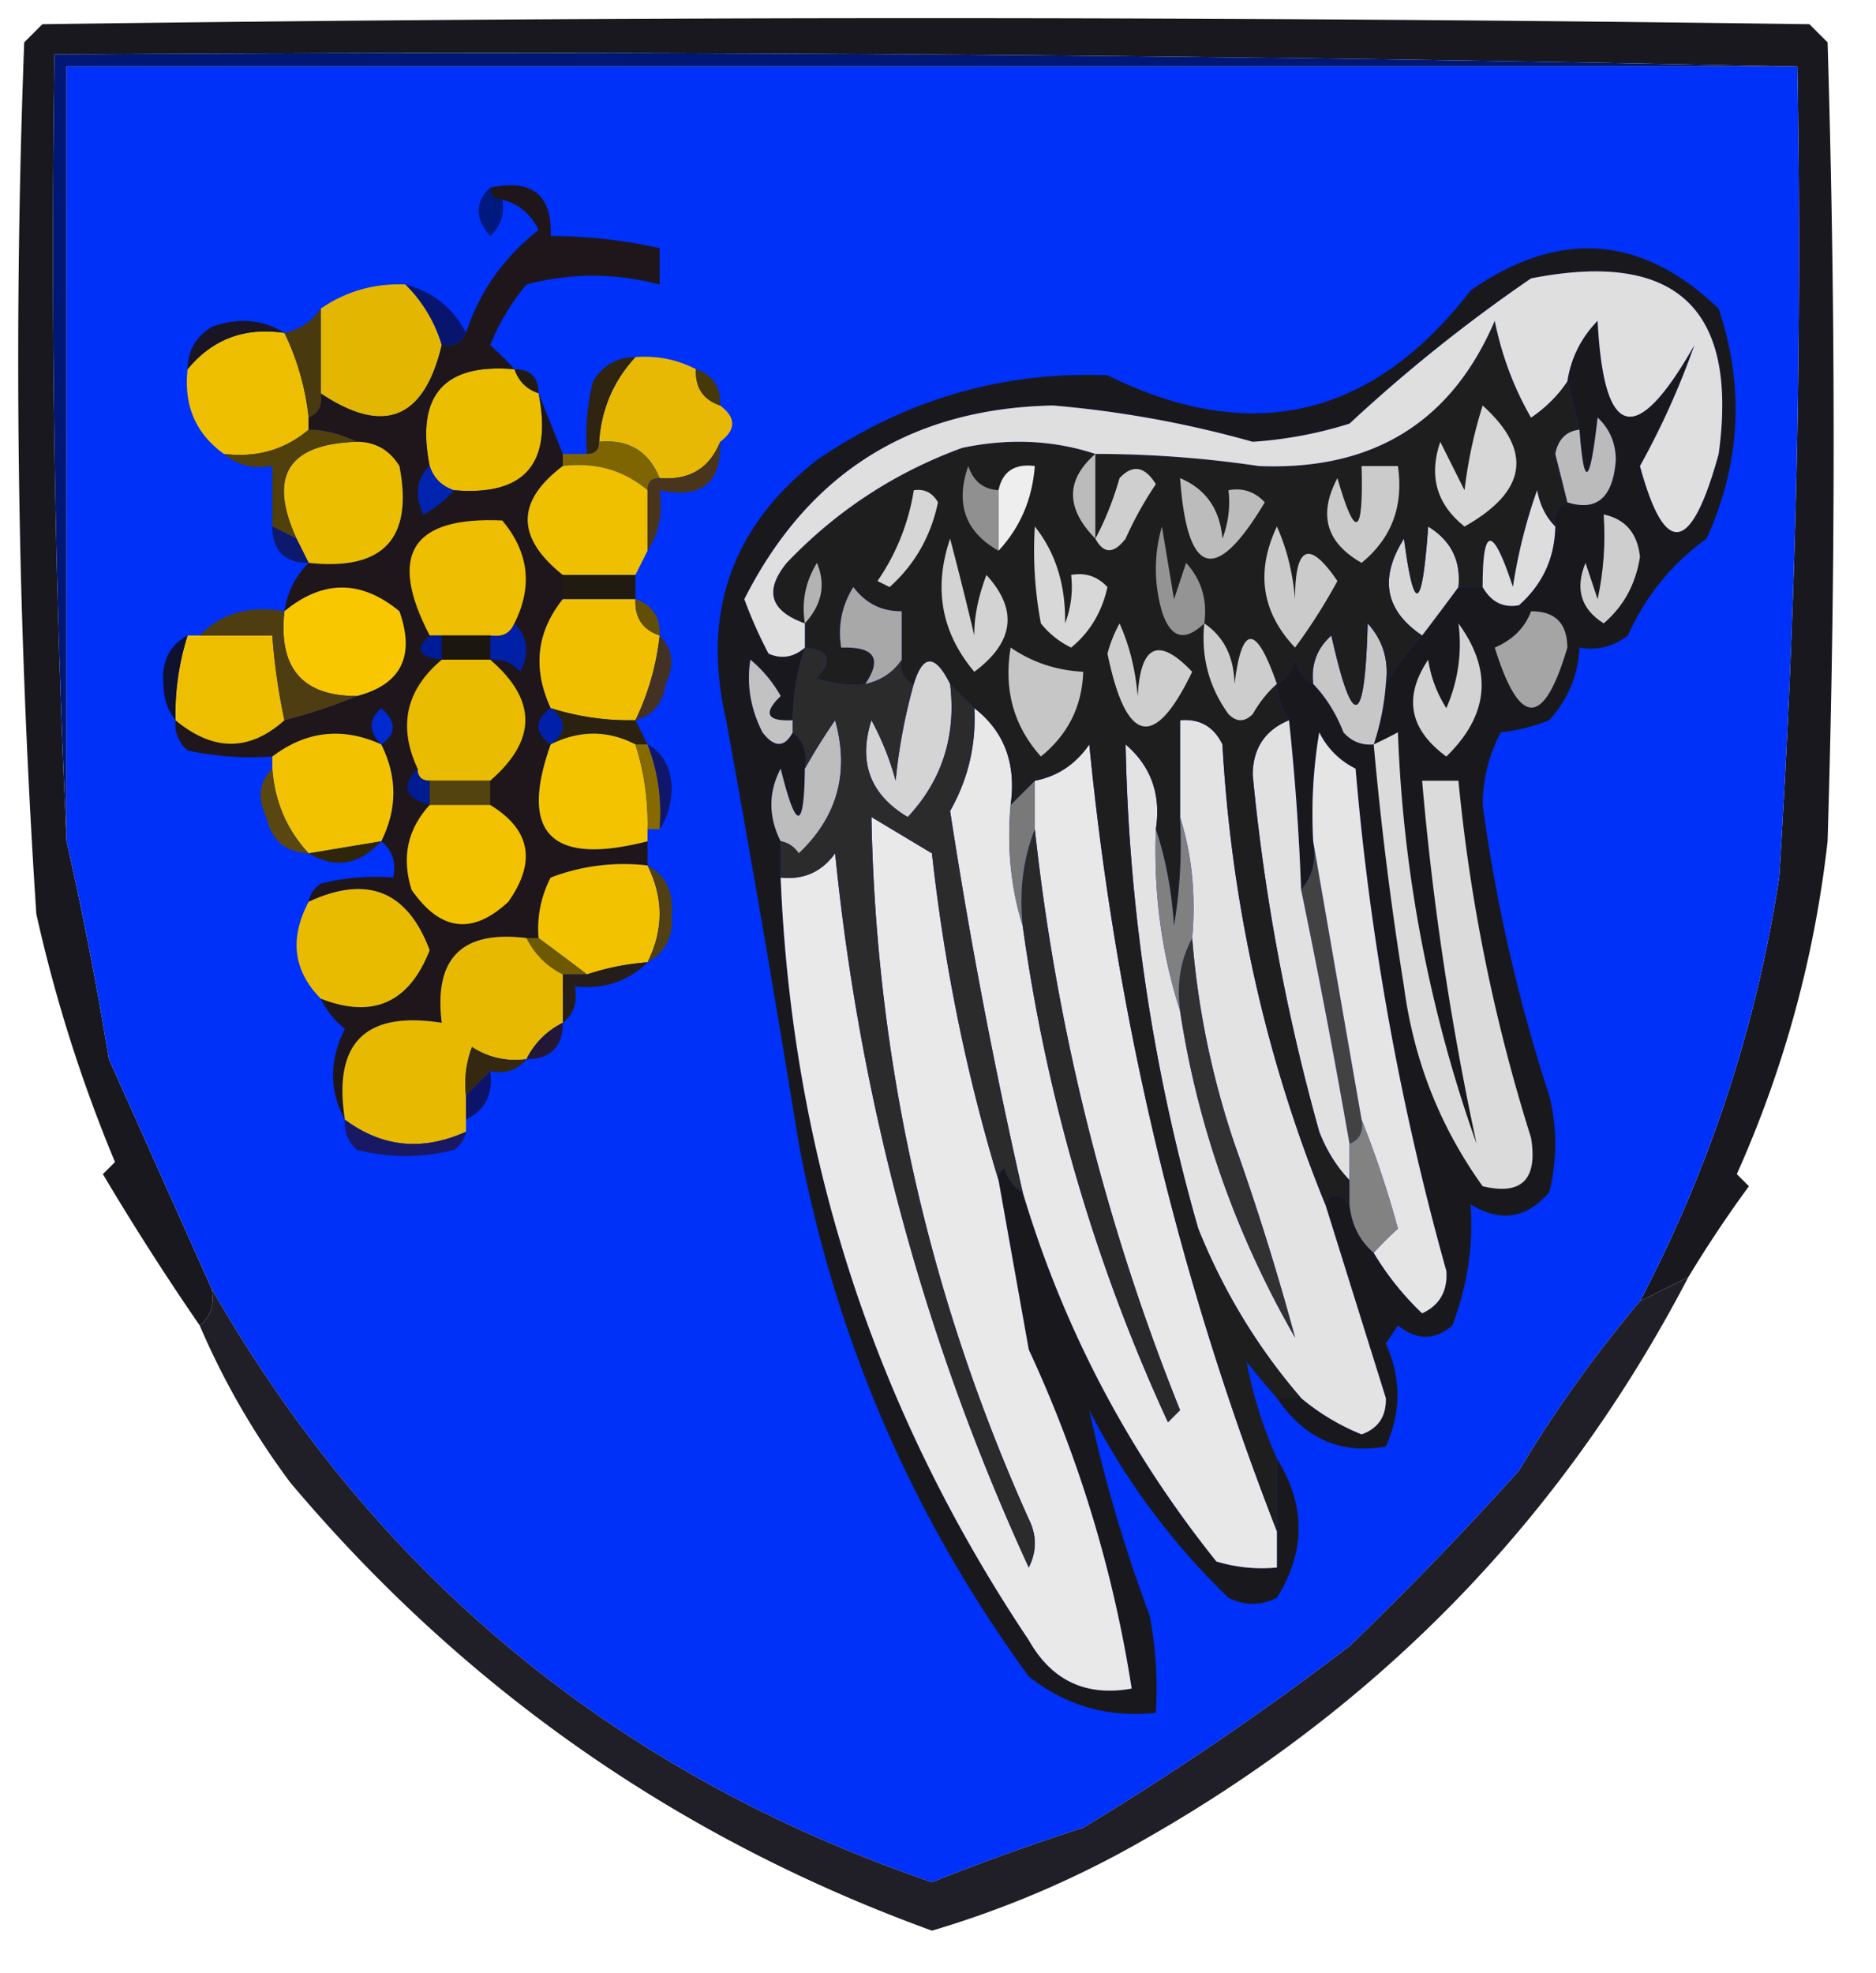 <svg xmlns="http://www.w3.org/2000/svg" width="155" height="163" style="shape-rendering:geometricPrecision;text-rendering:geometricPrecision;image-rendering:optimizeQuality;fill-rule:evenodd;clip-rule:evenodd"><path style="opacity:.949" fill="#0d0c13" d="m139.5 105.5-4 2c5.782-11.037 9.616-22.704 11.5-35a823.378 823.378 0 0 0 1.5-67 5184.59 5184.59 0 0 0-144-1c-.33 21.84.003 43.506 1 65a305.201 305.201 0 0 1 3.5 18c2.828 6.324 5.662 12.658 8.5 19 .237 1.291-.096 2.291-1 3a222.32 222.32 0 0 1-8-12.5l1-1A122.26 122.26 0 0 1 3 75.5a698.551 698.551 0 0 1-1-72L3.5 2c48.667-.667 97.333-.667 146 0l1.5 1.5c.667 22 .667 44 0 66a92.366 92.366 0 0 1-7.5 27.5l1 1a100.813 100.813 0 0 0-5 7.5z"/><path style="opacity:1" fill="#001775" d="M148.5 5.5H5.5v64c-.997-21.494-1.33-43.16-1-65 48.17-.332 96.17.001 144 1z"/><path style="opacity:1" fill="#0031f8" d="M148.5 5.5a823.378 823.378 0 0 1-1.5 67c-1.884 12.296-5.718 23.963-11.5 35a108.51 108.51 0 0 0-10 14 286.37 286.37 0 0 1-14 14.5 247.637 247.637 0 0 1-22 15 197.712 197.712 0 0 0-12.5 4.5c-26.053-8.922-45.886-25.255-59.5-49-2.838-6.342-5.672-12.676-8.5-19a305.201 305.201 0 0 0-3.5-18v-64h143z"/><path style="opacity:1" fill="#00197f" d="M40.5 15.5c0 .667.333 1 1 1 .219 1.175-.114 2.175-1 3-1.282-1.458-1.282-2.792 0-4z"/><path style="opacity:1" fill="#e3b602" d="M33.5 23.5a11.741 11.741 0 0 1 3 5c-1.458 6.154-4.791 7.487-10 4v-7c2.088-1.44 4.421-2.106 7-2z"/><path style="opacity:1" fill="#08156e" d="M33.5 23.5c2.275.611 3.941 1.945 5 4-.342.838-1.008 1.172-2 1a11.741 11.741 0 0 0-3-5z"/><path style="opacity:1" fill="#eebf00" d="M23.5 27.5a21.16 21.16 0 0 1 2 7v1c-1.979 1.667-4.312 2.334-7 2-2.334-1.676-3.334-4.009-3-7 2.045-2.484 4.712-3.484 8-3z"/><path style="opacity:1" fill="#1a1524" d="M23.5 27.5c-3.288-.484-5.955.516-8 3 .01-1.517.677-2.684 2-3.5 2.212-.79 4.212-.622 6 .5z"/><path style="opacity:1" fill="#211b18" d="M42.5 30.5c1.333 0 2 .667 2 2-1-.333-1.667-1-2-2z"/><path style="opacity:1" fill="#e7b905" d="M52.5 29.5c1.791-.134 3.458.2 5 1-.073 1.527.594 2.527 2 3 1.333 1 1.333 2 0 3-.874 2.19-2.541 3.19-5 3-.9-2.227-2.567-3.227-5-3 .188-2.706 1.188-5.04 3-7z"/><path style="opacity:1" fill="#48390f" d="M26.5 25.5v7c.172.992-.162 1.658-1 2a21.16 21.16 0 0 0-2-7c1.278-.282 2.278-.949 3-2z"/><path style="opacity:1" fill="#ecbe00" d="M42.5 30.5c.333 1 1 1.667 2 2 1.163 5.834-1.17 8.5-7 8-1-.333-1.667-1-2-2-1.163-5.834 1.17-8.5 7-8z"/><path style="opacity:1" fill="#463809" d="M57.5 30.5c1.406.473 2.073 1.473 2 3-1.406-.473-2.073-1.473-2-3z"/><path style="opacity:1" fill="#1e161b" d="M40.5 15.5c3.45-.744 5.116.59 5 4 3.045.008 6.045.341 9 1v3c-3.695-.96-7.361-.96-11 0a18.941 18.941 0 0 0-3 5c.743.682 1.41 1.349 2 2-5.83-.5-8.163 2.166-7 8-1.098 1.1-1.265 2.434-.5 4 .995-.566 1.828-1.233 2.5-2 5.83.5 8.163-2.166 7-8l2 5v1c-3.867 2.913-3.867 5.913 0 9v2c-2.173 2.722-2.506 5.722-1 9-1.333 1-1.333 2 0 3-2.63 7.374.036 10.04 8 8v2a16.869 16.869 0 0 0-8 1 9.106 9.106 0 0 0-1 5h-1c-5.333-.667-7.667 1.667-7 7-6.333-1-9 1.667-8 8-1.314-2.395-1.314-4.895 0-7.5-.88-.708-1.547-1.542-2-2.5 4.298 1.686 7.298.353 9-4-1.84-4.908-5.173-6.242-10-4 .11-.617.444-1.117 1-1.5a18.436 18.436 0 0 1 6-.5c.237-1.291-.096-2.291-1-3 1.333-2.667 1.333-5.333 0-8-3.194-1.452-6.194-1.119-9 1a24.939 24.939 0 0 1-7-.5c-.752-.67-1.086-1.504-1-2.5 3.117 2.59 6.117 2.59 9 0a43.788 43.788 0 0 0 6-2c3.646-.962 4.813-3.295 3.5-7-3.164-2.612-6.33-2.612-9.5 0 .233-1.562.9-2.895 2-4 6.165.67 8.665-1.996 7.5-8-.816-1.323-1.983-1.99-3.5-2-1.412-.666-2.745-.999-4-1v-1c.838-.342 1.172-1.008 1-2 5.209 3.487 8.542 2.154 10-4 .992.172 1.658-.162 2-1 1.13-3.419 3.13-6.252 6-8.5-.63-1.31-1.63-2.143-3-2.5-.667 0-1-.333-1-1z"/><path style="opacity:1" fill="#2e240f" d="M52.5 29.5c-1.812 1.96-2.812 4.294-3 7 0 .667-.333 1-1 1a18.436 18.436 0 0 1 .5-6c.816-1.323 1.983-1.99 3.5-2z"/><path style="opacity:1" fill="#ecbe00" d="M29.5 36.5c1.517.01 2.684.677 3.5 2 1.165 6.004-1.335 8.67-7.5 8l-1-2c-2.371-5.175-.704-7.841 5-8z"/><path style="opacity:1" fill="#7f6501" d="M49.5 36.5c2.433-.227 4.1.773 5 3-.667 0-1 .333-1 1-1.979-1.667-4.312-2.334-7-2v-1h2c.667 0 1-.333 1-1z"/><path style="opacity:1" fill="#51400b" d="M25.5 35.5c1.255.001 2.588.334 4 1-5.704.159-7.371 2.825-5 8l-2-1v-5c-1.599.268-2.932-.066-4-1 2.688.334 5.021-.333 7-2z"/><path style="opacity:1" fill="#efc000" d="M46.5 38.5c2.688-.334 5.021.333 7 2v5l-1 2h-6c-3.867-3.087-3.867-6.087 0-9z"/><path style="opacity:1" fill="#0023b0" d="M35.5 38.5c.333 1 1 1.667 2 2-.672.767-1.505 1.434-2.5 2-.765-1.566-.598-2.9.5-4z"/><path style="opacity:1" fill="#49351c" d="M59.5 36.5c.116 3.41-1.55 4.744-5 4 .285 1.915-.049 3.581-1 5v-5c0-.667.333-1 1-1 2.459.19 4.126-.81 5-3z"/><path style="opacity:1" fill="#edbe01" d="M42.5 51.5c-.342.838-1.008 1.172-2 1h-5c-3.482-6.68-1.482-9.846 6-9.5 2.199 2.624 2.532 5.458 1 8.5z"/><path style="opacity:1" fill="#0d196c" d="m22.5 43.5 2 1 1 2c-2 0-3-1-3-3z"/><path style="opacity:1" fill="#201a11" d="M46.5 47.5h6v2h-6v-2z"/><path style="opacity:1" fill="#f8c700" d="M29.5 57.5c-4.516.02-6.516-2.314-6-7 3.17-2.612 6.336-2.612 9.5 0 1.313 3.705.146 6.038-3.5 7z"/><path style="opacity:1" fill="#f0c000" d="M46.5 49.5h6c-.073 1.527.594 2.527 2 3a21.16 21.16 0 0 1-2 7 21.445 21.445 0 0 1-7-1c-1.506-3.278-1.173-6.278 1-9z"/><path style="opacity:1" fill="#624e08" d="M52.5 49.5c1.406.473 2.073 1.473 2 3-1.406-.473-2.073-1.473-2-3z"/><path style="opacity:1" fill="#001b97" d="M35.5 52.5h1v2c-1.924-.21-2.257-.877-1-2z"/><path style="opacity:1" fill="#0020a8" d="M42.5 51.5c1.098 1.1 1.265 2.434.5 4-.67-.752-1.504-1.086-2.5-1v-2c.992.172 1.658-.162 2-1z"/><path style="opacity:1" fill="#eebf00" d="M15.5 52.5h7a51.639 51.639 0 0 0 1 7c-2.883 2.59-5.883 2.59-9 0a21.445 21.445 0 0 1 1-7z"/><path style="opacity:1" fill="#1b160f" d="M36.5 52.5h4v2h-4v-2z"/><path style="opacity:1" fill="#433123" d="M54.5 52.5c1.098 1.1 1.265 2.434.5 4-.236 1.62-1.069 2.62-2.5 3a21.16 21.16 0 0 0 2-7z"/><path style="opacity:1" fill="#0e112f" d="M15.5 52.5a21.445 21.445 0 0 0-1 7c-.647-.774-.98-1.774-1-3-.16-1.855.507-3.188 2-4z"/><path style="opacity:1" fill="#e9bb01" d="M36.5 54.5h4c3.873 3.315 3.873 6.648 0 10h-5c-.667 0-1-.333-1-1-1.63-3.514-.964-6.514 2-9z"/><path style="opacity:1" fill="#4f3d12" d="M23.5 50.5c-.516 4.686 1.484 7.02 6 7a43.788 43.788 0 0 1-6 2 51.639 51.639 0 0 1-1-7h-6c1.779-1.843 4.112-2.51 7-2z"/><path style="opacity:1" fill="#0029cf" d="M31.5 61.5c-1.062-1.075-1.062-2.075 0-3 1.276 1.114 1.276 2.114 0 3z"/><path style="opacity:1" fill="#0020a9" d="M45.5 58.5c1.333 1 1.333 2 0 3-1.333-1-1.333-2 0-3z"/><path style="opacity:1" fill="#2a2111" d="M45.5 58.5a21.445 21.445 0 0 0 7 1l1 2h-1c-2.292-1.186-4.626-1.186-7 0 1.333-1 1.333-2 0-3z"/><path style="opacity:1" fill="#f2c200" d="M31.5 61.5c1.333 2.667 1.333 5.333 0 8l-6 1c-1.812-1.96-2.812-4.294-3-7v-1c2.806-2.119 5.806-2.452 9-1z"/><path style="opacity:1" fill="#f3c300" d="M52.5 61.5a21.445 21.445 0 0 1 1 7v1c-7.964 2.04-10.63-.626-8-8 2.374-1.186 4.708-1.186 7 0z"/><path style="opacity:1" fill="#001c93" d="M34.5 63.5c0 .667.333 1 1 1v2c-2.052-.553-2.385-1.553-1-3z"/><path style="opacity:1" fill="#53430e" d="M35.5 64.5h5v2h-5v-2z"/><path style="opacity:1" fill="#866a00" d="M52.5 61.5h1c.869 2.217 1.202 4.55 1 7h-1a21.445 21.445 0 0 0-1-7z"/><path style="opacity:1" fill="#594610" d="M22.5 63.5c.188 2.706 1.188 5.04 3 7-1.91-.074-3.078-1.074-3.5-3-.765-1.566-.598-2.9.5-4z"/><path style="opacity:1" fill="#f2c200" d="M35.5 66.5h5c3.336 2.027 3.836 4.693 1.5 8-2.966 2.765-5.633 2.432-8-1-.833-2.671-.333-5.004 1.5-7z"/><path style="opacity:1" fill="#10166a" d="M53.5 61.5c1.225.652 1.892 1.819 2 3.5-.014 1.385-.348 2.551-1 3.5.202-2.45-.131-4.783-1-7z"/><path style="opacity:1" fill="#2e250b" d="M31.5 69.5c-1.82 1.961-3.82 2.294-6 1l6-1z"/><path style="opacity:1" fill="#f2c200" d="M53.5 71.5c1.333 2.667 1.333 5.333 0 8a20.677 20.677 0 0 0-5 1 303.438 303.438 0 0 0-4-3 9.106 9.106 0 0 1 1-5 16.869 16.869 0 0 1 8-1z"/><path style="opacity:1" fill="#513f16" d="M53.5 71.5c1.493.812 2.16 2.145 2 4 .16 1.855-.507 3.188-2 4 1.333-2.667 1.333-5.333 0-8z"/><path style="opacity:1" fill="#e9bb00" d="M26.5 82.5c-2.269-2.3-2.602-4.966-1-8 4.827-2.242 8.16-.908 10 4-1.702 4.353-4.702 5.686-9 4z"/><path style="opacity:1" fill="#6e5900" d="M43.5 77.5h1a303.438 303.438 0 0 1 4 3h-2a6.541 6.541 0 0 1-3-3z"/><path style="opacity:1" fill="#241d1a" d="M53.5 79.5c-1.602 1.574-3.602 2.24-6 2 .237 1.291-.096 2.291-1 3v-4h2a20.677 20.677 0 0 1 5-1z"/><path style="opacity:1" fill="#e7ba01" d="M43.5 77.5a6.541 6.541 0 0 0 3 3v4a6.541 6.541 0 0 0-3 3c-1.644.213-3.144-.12-4.5-1a8.434 8.434 0 0 0-.5 4v3c-3.602 1.618-6.936 1.285-10-1-1-6.333 1.667-9 8-8-.667-5.333 1.667-7.667 7-7z"/><path style="opacity:1" fill="#231738" d="M46.5 84.5c0 2-1 3-3 3a6.541 6.541 0 0 1 3-3z"/><path style="opacity:1" fill="#342910" d="M43.5 87.5c-.709.904-1.709 1.237-3 1l-2 2a8.434 8.434 0 0 1 .5-4c1.356.88 2.856 1.213 4.5 1z"/><path style="opacity:1" fill="#0b146a" d="M40.5 88.5c.27 1.88-.396 3.213-2 4v-2l2-2z"/><path style="opacity:1" fill="#19191d" d="M105.5 115.5h2a18.67 18.67 0 0 0 5 3c1.381-.5 2.047-1.5 2-3l-5-16c.438-1.006 1.104-1.006 2 0 .16 1.653.826 2.986 2 4a23.72 23.72 0 0 0 4 5c1.446-.671 2.112-1.838 2-3.5a223.546 223.546 0 0 1-7.5-41.5 6.544 6.544 0 0 1-3-3 40.911 40.911 0 0 0-.5 9c.268 1.599-.066 2.932-1 4a198.917 198.917 0 0 0-1-14 5.727 5.727 0 0 1-1-3c.722-.417 1.222-1.084 1.5-2 .278.916.778 1.583 1.5 2 1.058 1.1 1.892 2.434 2.5 4 .671.752 1.504 1.086 2.5 1a20.691 20.691 0 0 0 1-5 22.833 22.833 0 0 1 3-4 310.678 310.678 0 0 0 3-4h2c.712 1.239 1.712 1.739 3 1.5 1.951-1.734 2.951-3.9 3-6.5-.172-.992.162-1.658 1-2 2.439.767 3.772-.4 4-3.5-.009-1.404-.509-2.57-1.5-3.5-.634 5.634-1.134 5.968-1.5 1l-1-4c.295-1.923 1.128-3.59 2.5-5 .502 9.849 3.169 10.516 8 2a65.204 65.204 0 0 1-4.5 10c2.062 7.596 4.229 7.262 6.5-1 1.643-12.022-3.523-16.855-15.5-14.5a129.059 129.059 0 0 0-15 12 34.21 34.21 0 0 1-8 1.5 88.196 88.196 0 0 0-16.5-3c-11.729.236-20.229 5.569-25.5 16a37.12 37.12 0 0 0 2 4.5c1.077.47 2.077.303 3-.5a19.242 19.242 0 0 0-1 6c-2.148.11-2.481-.556-1-2a10.76 10.76 0 0 0-2.5-3c-.325 2.053.009 4.053 1 6 .977 1.274 1.81 1.274 2.5 0 .904.709 1.237 1.709 1 3-.057 5.182-.724 5.182-2 0-1.02 1.96-1.02 3.96 0 6v3c.934 22.968 7.767 43.968 20.5 63 1.894 3.344 4.727 4.678 8.5 4a104.497 104.497 0 0 0-8.5-28c-.838-4.68-1.67-9.346-2.5-14-.065-.438.101-.772.5-1 .278.916.778 1.582 1.5 2 3.346 11.191 8.679 21.357 16 30.5a12.93 12.93 0 0 0 5 .5v-9c2.392 3.845 2.392 7.678 0 11.5-1.333.667-2.667.667-4 0A58.4 58.4 0 0 1 90 116.5a122.239 122.239 0 0 0 5 17c.497 2.646.664 5.313.5 8-3.922.431-7.422-.569-10.5-3-9.621-13.18-15.954-27.847-19-44a1917.107 1917.107 0 0 0-6-35c-2.064-8.81.436-15.977 7.5-21.5 7.32-4.999 15.32-7.332 24-7 11.877 5.864 21.877 3.531 30-7 7.317-5.102 14.15-4.602 20.5 1.5 2.157 6.449 1.824 12.782-1 19-2.874 2.077-5.041 4.744-6.5 8-1.189.929-2.522 1.262-4 1-.108 2.283-.941 4.283-2.5 6-1.398.55-2.732.884-4 1a12.861 12.861 0 0 0-1.5 6 136.328 136.328 0 0 0 5.5 24 16.242 16.242 0 0 1 0 8c-1.865 2.173-4.031 2.507-6.5 1 .249 3.362-.251 6.695-1.5 10-1.458 1.247-2.958 1.247-4.5 0l-1 1.5c1.283 2.848 1.283 5.682 0 8.5-3.719.683-6.719-.651-9-4z"/><path style="opacity:1" fill="#424242" d="M108.5 69.5c1.304 7.538 2.638 15.205 4 23 .172.992-.162 1.658-1 2a686.633 686.633 0 0 0-4-21c.934-1.068 1.268-2.401 1-4z"/><path style="opacity:1" fill="#dbdbdb" d="M113.5 61.5c.65-.304 1.317-.637 2-1a113.808 113.808 0 0 0 6.5 34 240.463 240.463 0 0 1-4.5-30h3a143.92 143.92 0 0 0 6 29.5c.56 3.441-.773 4.775-4 4-3.53-4.917-5.697-10.417-6.5-16.5a286.633 286.633 0 0 1-2.5-20z"/><path style="opacity:1" fill="#e1e1e1" d="M106.5 59.5c.498 4.652.831 9.319 1 14 1.437 6.95 2.77 13.95 4 21v3c-1.058-1.1-1.892-2.434-2.5-4a168.634 168.634 0 0 1-5.5-29.5c.022-2.183 1.022-3.683 3-4.5z"/><path style="opacity:1" fill="#e9e9e9" d="M82.5 97.5c.83 4.654 1.662 9.32 2.5 14a104.497 104.497 0 0 1 8.5 28c-3.773.678-6.606-.656-8.5-4-12.733-19.032-19.566-40.032-20.5-63 1.89.204 3.39-.463 4.5-2 2.071 20.624 7.404 40.29 16 59 .667-1.333.667-2.667 0-4-8.294-18.472-12.627-37.805-13-58l5 3c1.025 9.297 2.859 18.297 5.5 27z"/><path style="opacity:1" fill="#bdbdbd" d="M64.5 69.5c-1.02-2.04-1.02-4.04 0-6 1.276 5.182 1.943 5.182 2 0a51.209 51.209 0 0 1 2.5-4c1.198 4.309.198 7.975-3 11-.383-.556-.883-.89-1.5-1z"/><path style="opacity:1" fill="#e5e5e5" d="M113.5 103.5a31.147 31.147 0 0 1 2-2 83.714 83.714 0 0 0-3-9c-1.362-7.795-2.696-15.462-4-23a40.911 40.911 0 0 1 .5-9 6.544 6.544 0 0 0 3 3 223.546 223.546 0 0 0 7.5 41.5c.112 1.662-.554 2.829-2 3.5a23.72 23.72 0 0 1-4-5z"/><path style="opacity:1" fill="#e3e3e3" d="m109.5 99.5 5 16c.047 1.5-.619 2.5-2 3a18.67 18.67 0 0 1-5-3c-3.576-4.139-6.409-8.806-8.5-14a156.04 156.04 0 0 1-6-40c2.103 1.803 2.936 4.136 2.5 7-.198 5.25.47 10.25 2 15 1.432 9.457 4.599 18.457 9.5 27a217.332 217.332 0 0 0-5-16 70.082 70.082 0 0 1-3.5-17c.313-3.542-.02-6.875-1-10v-8c1.624-.14 2.79.527 3.5 2 .751 13.273 3.585 25.94 8.5 38z"/><path style="opacity:1" fill="#313131" d="M98.5 77.5a70.082 70.082 0 0 0 3.5 17 217.332 217.332 0 0 1 5 16c-4.901-8.543-8.068-17.543-9.5-27-.295-2.235.039-4.235 1-6z"/><path style="opacity:1" fill="#e8e8e8" d="M80.5 58.5c2.477 1.916 3.477 4.583 3 8-.313 3.542.02 6.875 1 10a145.4 145.4 0 0 0 12 41l1-1a181.091 181.091 0 0 1-12-48v-4c1.871-.359 3.371-1.359 4.5-3 2.21 22.502 7.377 44.169 15.5 65v3a12.93 12.93 0 0 1-5-.5c-7.321-9.143-12.654-19.309-16-30.5a446.057 446.057 0 0 1-6-31.5c1.494-2.639 2.161-5.472 2-8.5z"/><path style="opacity:1" fill="#292929" d="M85.5 68.5a181.091 181.091 0 0 0 12 48l-1 1a145.4 145.4 0 0 1-12-41c-.306-2.885.027-5.552 1-8z"/><path style="opacity:1" fill="#797979" d="M85.5 64.5v4c-.973 2.448-1.306 5.115-1 8-.98-3.125-1.313-6.458-1-10l2-2z"/><path style="opacity:1" fill="#d3d3d3" d="M120.5 51.5c2.852 3.907 2.518 7.574-1 11-3.065-2.247-3.565-4.914-1.5-8a10.256 10.256 0 0 0 1.5 4 13.115 13.115 0 0 0 1-7z"/><path style="opacity:1" fill="#c2c2c2" d="M65.5 59.5v1c-.69 1.274-1.523 1.274-2.5 0-.991-1.947-1.325-3.947-1-6a10.76 10.76 0 0 1 2.5 3c-1.481 1.444-1.148 2.11 1 2z"/><path style="opacity:1" fill="#c7c7c7" d="M114.5 56.5a20.691 20.691 0 0 1-1 5c-.996.086-1.829-.248-2.5-1-.608-1.566-1.442-2.9-2.5-4-.188-1.603.312-2.937 1.5-4 1.776 7.953 2.776 7.62 3-1 1.269 1.405 1.769 3.071 1.5 5z"/><path style="opacity:1" fill="#d4d4d4" d="M78.5 56.5c.514 4.288-.653 7.955-3.5 11-3.106-1.85-4.106-4.517-3-8a22.948 22.948 0 0 1 2 5 46.14 46.14 0 0 1 1.5-8c.76-2.484 1.76-2.484 3 0z"/><path style="opacity:1" fill="#2b2b2b" d="M66.5 53.5c2.05.206 2.382 1.04 1 2.5a8.434 8.434 0 0 0 4 .5c1.278-.282 2.278-.949 3-2-.172.992.162 1.658 1 2a46.14 46.14 0 0 0-1.5 8 22.948 22.948 0 0 0-2-5c-1.106 3.483-.106 6.15 3 8 2.847-3.045 4.014-6.712 3.5-11l2 2c.161 3.028-.506 5.861-2 8.5a446.057 446.057 0 0 0 6 31.5c-.722-.418-1.222-1.084-1.5-2-.399.228-.565.562-.5 1-2.641-8.703-4.475-17.703-5.5-27l-5-3c.373 20.195 4.706 39.528 13 58 .667 1.333.667 2.667 0 4-8.596-18.71-13.929-38.376-16-59-1.11 1.537-2.61 2.204-4.5 2v-3c.617.11 1.117.444 1.5 1 3.198-3.025 4.198-6.691 3-11a51.209 51.209 0 0 0-2.5 4c.237-1.291-.096-2.291-1-3v-1c.017-2.065.35-4.065 1-6z"/><path style="opacity:1" fill="#a5a5a5" d="M126.5 50.5c1.984-.016 2.984.984 3 3-1.95 6.61-3.95 6.61-6 0 1.493-.641 2.493-1.641 3-3z"/><path style="opacity:1" fill="#d7d7d7" d="M120.5 48.5a310.678 310.678 0 0 1-3 4c-3.064-2.059-3.564-4.725-1.5-8 .837 6.337 1.503 6.003 2-1 1.883 1.153 2.716 2.82 2.5 5z"/><path style="opacity:1" fill="#1e1e1e" d="m129.5 31.5 1 4c-1.086.12-1.753.787-2 2 .346 1.35.679 2.682 1 4-.838.342-1.172 1.008-1 2-.768-.763-1.268-1.763-1.5-3a43.39 43.39 0 0 0-2 8c-1.67-5.092-2.503-5.092-2.5 0h-2c.216-2.18-.617-3.847-2.5-5-.497 7.003-1.163 7.337-2 1-2.064 3.275-1.564 5.941 1.5 8a22.833 22.833 0 0 0-3 4c.269-1.929-.231-3.595-1.5-5-.224 8.62-1.224 8.953-3 1-1.188 1.063-1.688 2.397-1.5 4-.722-.417-1.222-1.084-1.5-2-.278.916-.778 1.583-1.5 2a5.727 5.727 0 0 0 1 3c-1.978.817-2.978 2.317-3 4.5a168.634 168.634 0 0 0 5.5 29.5c.608 1.566 1.442 2.9 2.5 4v2c-.896-1.006-1.562-1.006-2 0-4.915-12.06-7.749-24.727-8.5-38-.71-1.473-1.876-2.14-3.5-2v8a40.936 40.936 0 0 1-.5 9c-.183-2.865-.683-5.531-1.5-8 .436-2.864-.397-5.197-2.5-7a156.04 156.04 0 0 0 6 40c2.091 5.194 4.924 9.861 8.5 14h-2a81.316 81.316 0 0 1-2.5-3c.494 2.685 1.327 5.352 2.5 8v6c-8.123-20.831-13.29-42.498-15.5-65-1.129 1.641-2.629 2.641-4.5 3l-2 2c.477-3.417-.523-6.084-3-8l-2-2c-1.24-2.484-2.24-2.484-3 0-.838-.342-1.172-1.008-1-2v-4c-1.643.02-2.976-.647-4-2-.952 1.545-1.285 3.212-1 5 2.748-.098 3.414.902 2 3a8.434 8.434 0 0 1-4-.5c1.382-1.46 1.05-2.294-1-2.5v-2c-2.88-1.023-3.38-2.69-1.5-5 4.097-4.298 8.93-7.465 14.5-9.5 3.858-.81 7.524-.643 11 .5 4.521.002 9.021.336 13.5 1 9.42.389 15.92-3.611 19.5-12 .581 2.875 1.581 5.541 3 8 1.235-.84 2.235-1.84 3-3z"/><path style="opacity:1" fill="gray" d="M97.5 67.5c.98 3.125 1.313 6.458 1 10-.961 1.765-1.295 3.765-1 6-1.53-4.75-2.198-9.75-2-15 .817 2.469 1.317 5.135 1.5 8 .498-2.982.665-5.982.5-9z"/><path style="opacity:1" fill="#c6c6c6" d="M83.5 53.5c1.782 1.22 3.782 1.886 6 2-.095 2.858-1.262 5.19-3.5 7-2.25-2.517-3.084-5.517-2.5-9z"/><path style="opacity:1" fill="#cecece" d="M92.5 51.5c.81 1.792 1.31 3.792 1.5 6 .232-4.25 1.732-4.917 4.5-2-3.117 6.49-5.45 5.99-7-1.5.243-.902.577-1.735 1-2.5z"/><path style="opacity:1" fill="#cdcdcd" d="M99.5 51.5c1.617 1.09 2.45 2.756 2.5 5 .61-4.948 1.776-4.948 3.5 0-.767.672-1.434 1.505-2 2.5-.667.667-1.333.667-2 0-1.613-2.228-2.28-4.728-2-7.5z"/><path style="opacity:1" fill="#a8a8a8" d="M74.5 54.5c-.722 1.051-1.722 1.718-3 2 1.414-2.098.748-3.098-2-3-.285-1.788.048-3.455 1-5 1.024 1.353 2.357 2.02 4 2v4z"/><path style="opacity:1" fill="#d8d8d8" d="M85.5 43.5c1.72 2.158 2.553 4.825 2.5 8a8.434 8.434 0 0 0 .5-4c1.175-.219 2.175.114 3 1-.453 2.065-1.453 3.732-3 5a7.253 7.253 0 0 1-2.5-2 32.437 32.437 0 0 1-.5-8z"/><path style="opacity:1" fill="#d3d3d3" d="M78.5 44.5a345.557 345.557 0 0 1 2 8c-.022-1.495.311-3.162 1-5 2.627 2.877 2.294 5.544-1 8-2.723-3.236-3.39-6.903-2-11z"/><path style="opacity:1" fill="#949494" d="M99.5 51.5c-1.63 1.56-2.796 1.227-3.5-1a12.5 12.5 0 0 1 0-7l1 6 1-3c1.27 1.405 1.77 3.071 1.5 5z"/><path style="opacity:1" fill="#b3b3b3" d="M66.5 51.5c-.285-1.788.048-3.455 1-5 .747 1.79.414 3.456-1 5z"/><path style="opacity:1" fill="#cbcbcb" d="M105.5 43.5c.809 1.792 1.309 3.792 1.5 6 0-4.427 1.167-4.927 3.5-1.5a46.996 46.996 0 0 1-3.5 5.5c-2.764-2.923-3.264-6.256-1.5-10z"/><path style="opacity:1" fill="#cecece" d="M132.5 42.5c1.793.384 2.793 1.55 3 3.5-.354 2.264-1.354 4.098-3 5.5-1.884-1.193-2.384-2.86-1.5-5l1 3c.497-2.31.663-4.643.5-7z"/><path style="opacity:1" fill="#ddd" d="M128.5 43.5c-.049 2.6-1.049 4.766-3 6.5-1.288.239-2.288-.261-3-1.5-.003-5.092.83-5.092 2.5 0a43.39 43.39 0 0 1 2-8c.232 1.237.732 2.237 1.5 3z"/><path style="opacity:1" fill="#cbcbcb" d="M112.5 38.5h3c.484 3.298-.516 5.964-3 8-2.933-1.66-3.6-3.992-2-7 1.487 5.157 2.153 4.824 2-1z"/><path style="opacity:1" fill="#bcbcbc" d="M97.5 39.5c2.127.898 3.294 2.564 3.5 5a8.43 8.43 0 0 0 .5-4c1.175-.219 2.175.114 3 1-4.072 6.812-6.406 6.145-7-2z"/><path style="opacity:1" fill="#d6d6d6" d="M75.5 40.5c.876-.13 1.543.203 2 1-.595 2.817-1.928 5.15-4 7l-1-.5a18.167 18.167 0 0 0 3-7.5z"/><path style="opacity:1" fill="#909090" d="M82.5 40.5v5c-2.754-1.553-3.587-3.886-2.5-7 .417 1.256 1.25 1.923 2.5 2z"/><path style="opacity:1" fill="#cfcfcf" d="M90.5 44.5c.806-1.497 1.472-3.164 2-5 1.076-1.156 2.076-.99 3 .5a29.503 29.503 0 0 0-2.5 4.5c-.977 1.274-1.81 1.274-2.5 0z"/><path style="opacity:1" fill="#eee" d="M82.5 45.5v-5c.321-1.548 1.321-2.215 3-2-.207 2.74-1.207 5.074-3 7z"/><path style="opacity:1" fill="#dfdfdf" d="M129.5 31.5c-.765 1.16-1.765 2.16-3 3-1.419-2.459-2.419-5.125-3-8-3.58 8.389-10.08 12.389-19.5 12a92.193 92.193 0 0 0-13.5-1c-3.476-1.143-7.142-1.31-11-.5-5.57 2.035-10.403 5.202-14.5 9.5-1.88 2.31-1.38 3.977 1.5 5v2c-.923.803-1.923.97-3 .5a37.12 37.12 0 0 1-2-4.5c5.271-10.431 13.771-15.764 25.5-16a88.196 88.196 0 0 1 16.5 3 34.21 34.21 0 0 0 8-1.5c4.711-4.38 9.711-8.38 15-12 11.977-2.355 17.143 2.478 15.5 14.5-2.271 8.262-4.438 8.596-6.5 1a65.204 65.204 0 0 0 4.5-10c-4.831 8.516-7.498 7.849-8-2-1.372 1.41-2.205 3.077-2.5 5z"/><path style="opacity:1" fill="#bbb" d="M129.5 41.5a342.07 342.07 0 0 0-1-4c.247-1.213.914-1.88 2-2 .366 4.968.866 4.634 1.5-1 .991.93 1.491 2.096 1.5 3.5-.228 3.1-1.561 4.267-4 3.5z"/><path style="opacity:1" fill="#d7d7d7" d="M122.5 33.5c4.164 3.757 3.664 7.09-1.5 10-2.303-1.838-2.969-4.172-2-7l2 4c.29-2.42.79-4.754 1.5-7z"/><path style="opacity:1" fill="#bbb" d="M90.5 37.5v7c-2.46-2.511-2.46-4.844 0-7z"/><path style="opacity:1" fill="#181864" d="M28.5 92.5c3.064 2.285 6.398 2.618 10 1-.11.617-.444 1.117-1 1.5a16.25 16.25 0 0 1-8 0c-.752-.67-1.086-1.504-1-2.5z"/><path style="opacity:1" fill="#828282" d="M112.5 92.5a83.714 83.714 0 0 1 3 9 31.147 31.147 0 0 0-2 2c-1.174-1.014-1.84-2.347-2-4v-5c.838-.342 1.172-1.008 1-2z"/><path style="opacity:.973" fill="#1b1921" d="M139.5 105.5c-10.351 19.853-25.351 35.353-45 46.5a81.418 81.418 0 0 1-17.5 7.5c-20.946-7.609-38.613-19.942-53-37a63.445 63.445 0 0 1-7.5-13c.904-.709 1.237-1.709 1-3 13.614 23.745 33.447 40.078 59.5 49a197.712 197.712 0 0 1 12.5-4.5 247.637 247.637 0 0 0 22-15 286.37 286.37 0 0 0 14-14.5 108.51 108.51 0 0 1 10-14l4-2z"/></svg>